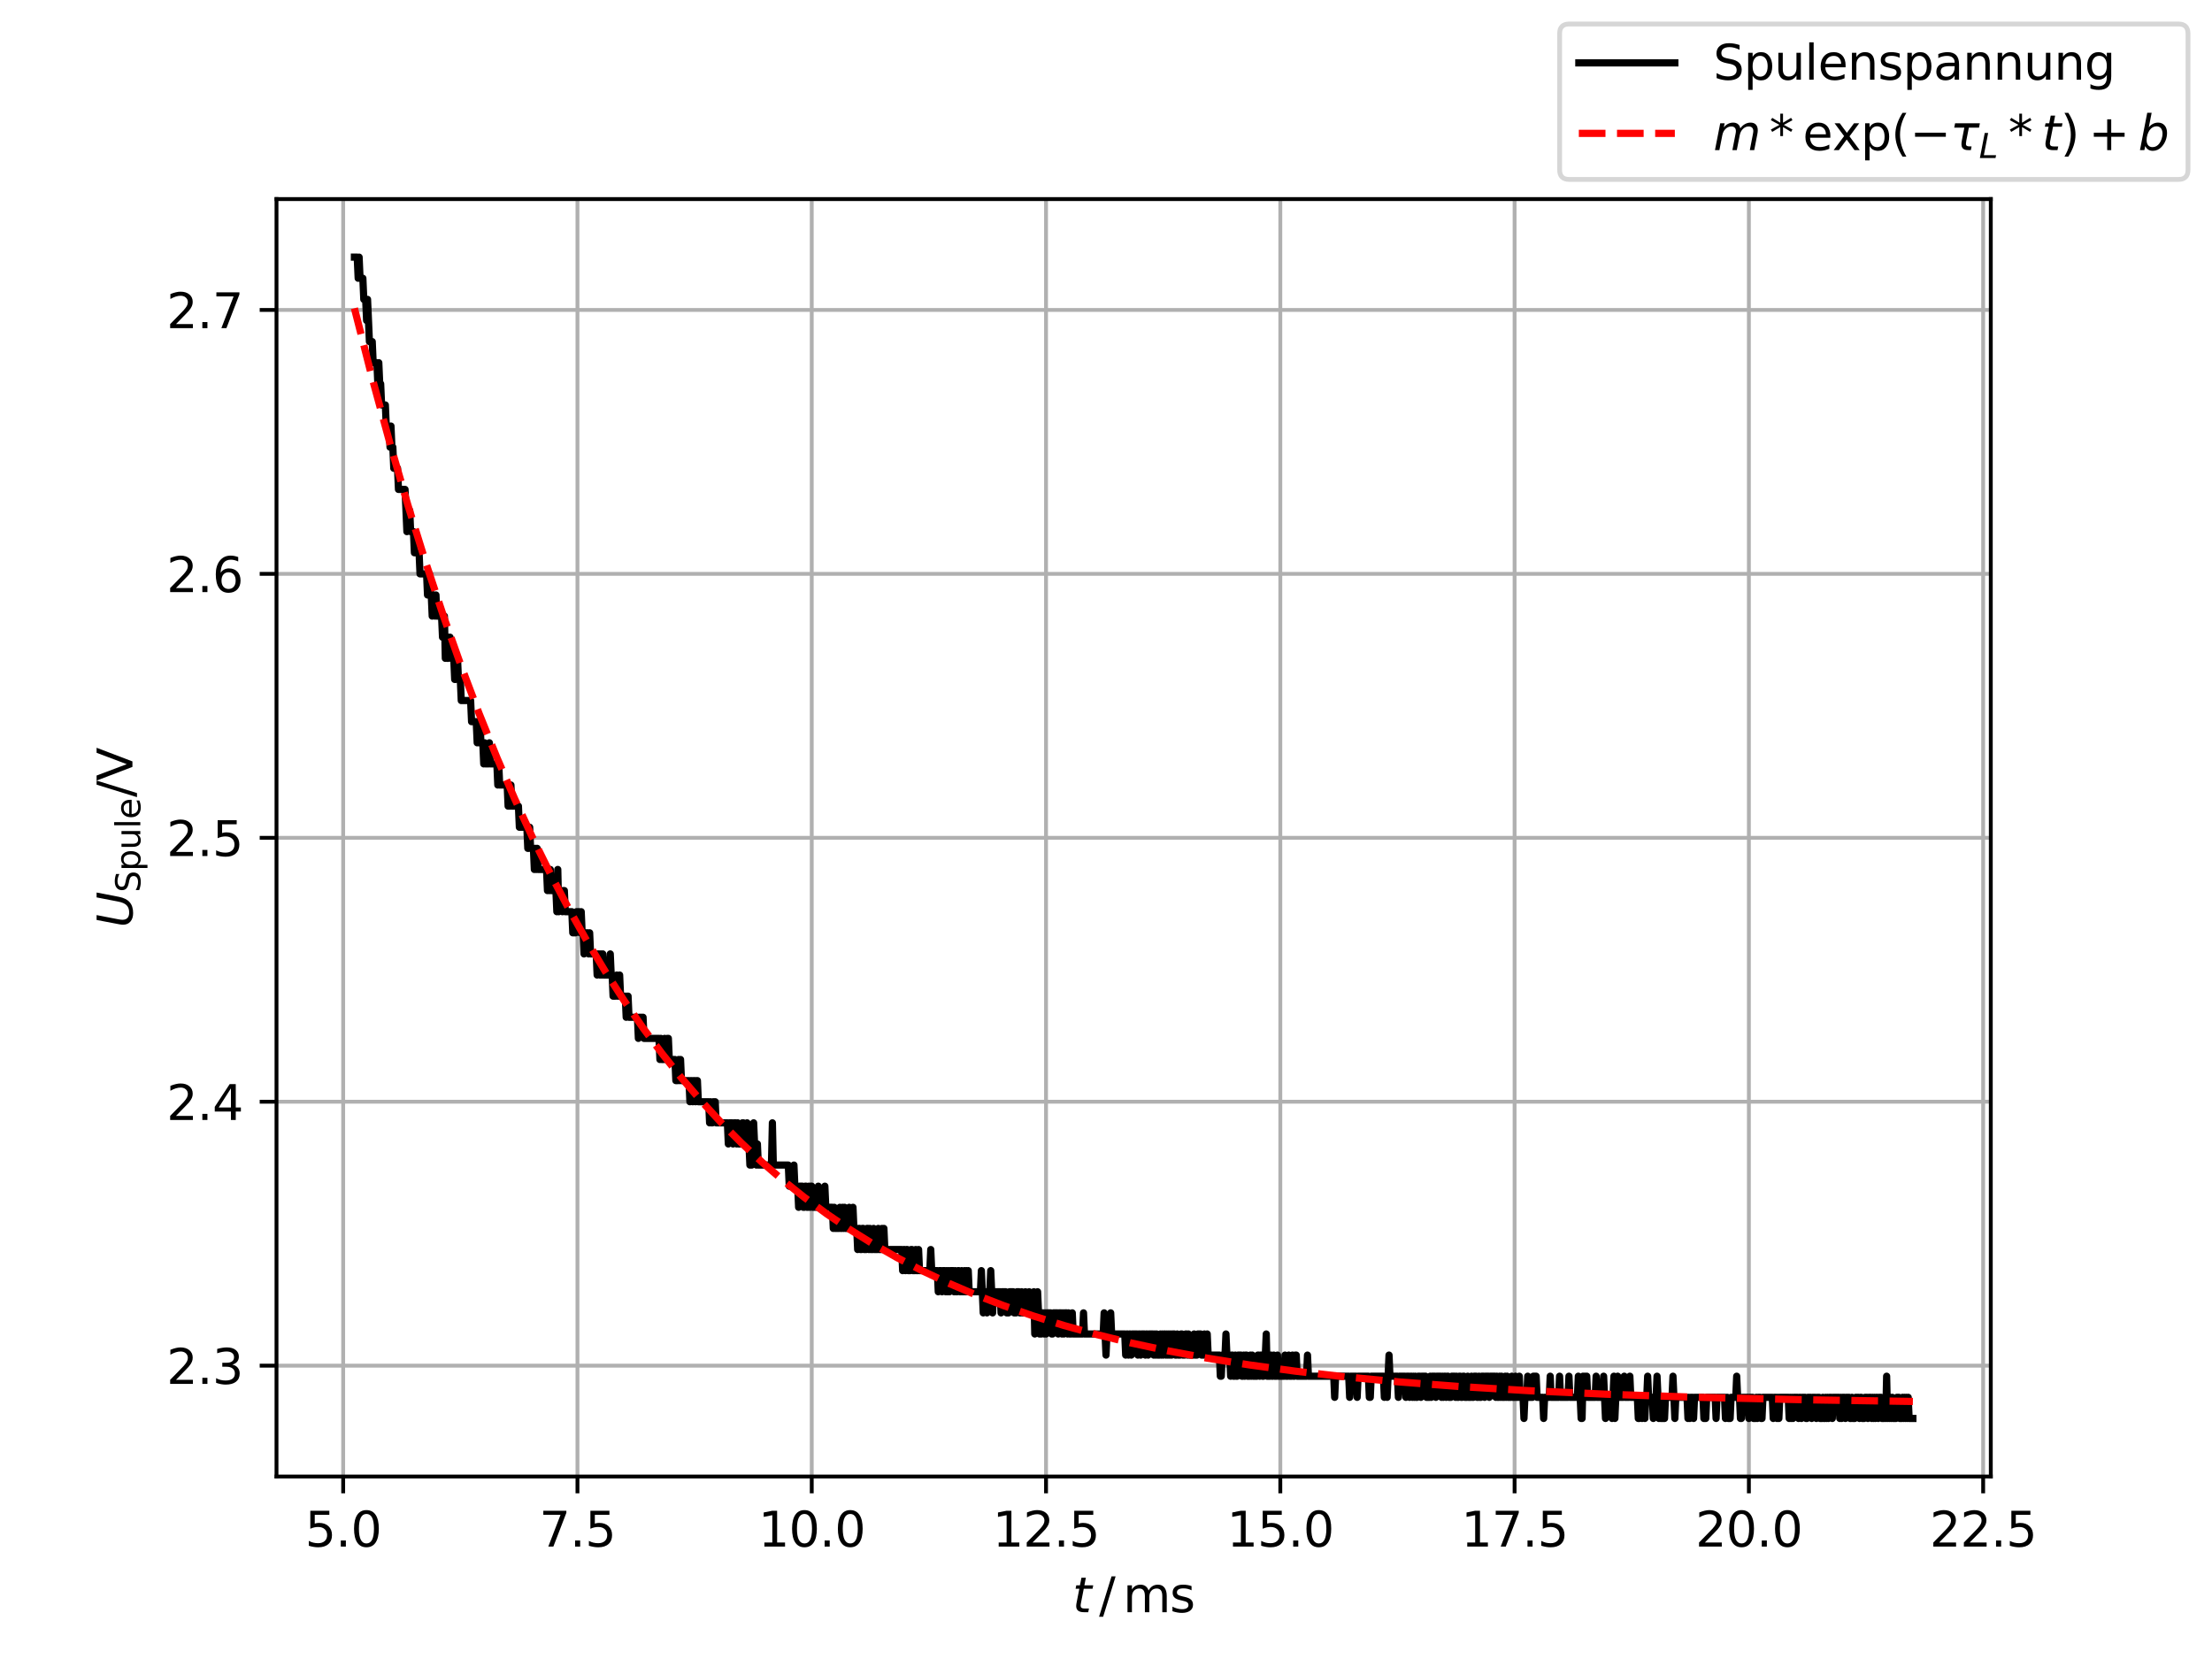 <?xml version="1.0" encoding="utf-8" standalone="no"?>
<!DOCTYPE svg PUBLIC "-//W3C//DTD SVG 1.1//EN"
  "http://www.w3.org/Graphics/SVG/1.1/DTD/svg11.dtd">
<svg xmlns:xlink="http://www.w3.org/1999/xlink" width="460.8pt" height="345.6pt" viewBox="0 0 460.8 345.6" xmlns="http://www.w3.org/2000/svg" version="1.1">
 <defs>
  <style type="text/css">*{stroke-linejoin: round; stroke-linecap: butt}</style>
 </defs>
 <g id="figure_1">
  <g id="patch_1">
   <path d="M 0 345.6 
L 460.8 345.6 
L 460.8 0 
L 0 0 
z
" style="fill: #ffffff"/>
  </g>
  <g id="axes_1">
   <g id="patch_2">
    <path d="M 57.6 307.584 
L 414.72 307.584 
L 414.72 41.472 
L 57.6 41.472 
z
" style="fill: #ffffff"/>
   </g>
   <g id="matplotlib.axis_1">
    <g id="xtick_1">
     <g id="line2d_1">
      <path d="M 71.49 307.584 
L 71.49 41.472 
" clip-path="url(#pd2a1044b92)" style="fill: none; stroke: #b0b0b0; stroke-width: 0.8; stroke-linecap: square"/>
     </g>
     <g id="line2d_2">
      <defs>
       <path id="mc2fa456c20" d="M 0 0 
L 0 3.5 
" style="stroke: #000000; stroke-width: 0.8"/>
      </defs>
      <g>
       <use xlink:href="#mc2fa456c20" x="71.49" y="307.584" style="stroke: #000000; stroke-width: 0.8"/>
      </g>
     </g>
     <g id="text_1">
      <!-- 5.0 -->
      <g transform="translate(63.538 322.182) scale(0.1 -0.1)">
       <defs>
        <path id="DejaVuSans-35" d="M 691 4666 
L 3169 4666 
L 3169 4134 
L 1269 4134 
L 1269 2991 
Q 1406 3038 1543 3061 
Q 1681 3084 1819 3084 
Q 2600 3084 3056 2656 
Q 3513 2228 3513 1497 
Q 3513 744 3044 326 
Q 2575 -91 1722 -91 
Q 1428 -91 1123 -41 
Q 819 9 494 109 
L 494 744 
Q 775 591 1075 516 
Q 1375 441 1709 441 
Q 2250 441 2565 725 
Q 2881 1009 2881 1497 
Q 2881 1984 2565 2268 
Q 2250 2553 1709 2553 
Q 1456 2553 1204 2497 
Q 953 2441 691 2322 
L 691 4666 
z
" transform="scale(0.016)"/>
        <path id="DejaVuSans-2e" d="M 684 794 
L 1344 794 
L 1344 0 
L 684 0 
L 684 794 
z
" transform="scale(0.016)"/>
        <path id="DejaVuSans-30" d="M 2034 4250 
Q 1547 4250 1301 3770 
Q 1056 3291 1056 2328 
Q 1056 1369 1301 889 
Q 1547 409 2034 409 
Q 2525 409 2770 889 
Q 3016 1369 3016 2328 
Q 3016 3291 2770 3770 
Q 2525 4250 2034 4250 
z
M 2034 4750 
Q 2819 4750 3233 4129 
Q 3647 3509 3647 2328 
Q 3647 1150 3233 529 
Q 2819 -91 2034 -91 
Q 1250 -91 836 529 
Q 422 1150 422 2328 
Q 422 3509 836 4129 
Q 1250 4750 2034 4750 
z
" transform="scale(0.016)"/>
       </defs>
       <use xlink:href="#DejaVuSans-35"/>
       <use xlink:href="#DejaVuSans-2e" x="63.623"/>
       <use xlink:href="#DejaVuSans-30" x="95.41"/>
      </g>
     </g>
    </g>
    <g id="xtick_2">
     <g id="line2d_3">
      <path d="M 120.296 307.584 
L 120.296 41.472 
" clip-path="url(#pd2a1044b92)" style="fill: none; stroke: #b0b0b0; stroke-width: 0.8; stroke-linecap: square"/>
     </g>
     <g id="line2d_4">
      <g>
       <use xlink:href="#mc2fa456c20" x="120.296" y="307.584" style="stroke: #000000; stroke-width: 0.8"/>
      </g>
     </g>
     <g id="text_2">
      <!-- 7.5 -->
      <g transform="translate(112.344 322.182) scale(0.1 -0.1)">
       <defs>
        <path id="DejaVuSans-37" d="M 525 4666 
L 3525 4666 
L 3525 4397 
L 1831 0 
L 1172 0 
L 2766 4134 
L 525 4134 
L 525 4666 
z
" transform="scale(0.016)"/>
       </defs>
       <use xlink:href="#DejaVuSans-37"/>
       <use xlink:href="#DejaVuSans-2e" x="63.623"/>
       <use xlink:href="#DejaVuSans-35" x="95.41"/>
      </g>
     </g>
    </g>
    <g id="xtick_3">
     <g id="line2d_5">
      <path d="M 169.101 307.584 
L 169.101 41.472 
" clip-path="url(#pd2a1044b92)" style="fill: none; stroke: #b0b0b0; stroke-width: 0.8; stroke-linecap: square"/>
     </g>
     <g id="line2d_6">
      <g>
       <use xlink:href="#mc2fa456c20" x="169.101" y="307.584" style="stroke: #000000; stroke-width: 0.8"/>
      </g>
     </g>
     <g id="text_3">
      <!-- 10.0 -->
      <g transform="translate(157.968 322.182) scale(0.1 -0.1)">
       <defs>
        <path id="DejaVuSans-31" d="M 794 531 
L 1825 531 
L 1825 4091 
L 703 3866 
L 703 4441 
L 1819 4666 
L 2450 4666 
L 2450 531 
L 3481 531 
L 3481 0 
L 794 0 
L 794 531 
z
" transform="scale(0.016)"/>
       </defs>
       <use xlink:href="#DejaVuSans-31"/>
       <use xlink:href="#DejaVuSans-30" x="63.623"/>
       <use xlink:href="#DejaVuSans-2e" x="127.246"/>
       <use xlink:href="#DejaVuSans-30" x="159.033"/>
      </g>
     </g>
    </g>
    <g id="xtick_4">
     <g id="line2d_7">
      <path d="M 217.907 307.584 
L 217.907 41.472 
" clip-path="url(#pd2a1044b92)" style="fill: none; stroke: #b0b0b0; stroke-width: 0.8; stroke-linecap: square"/>
     </g>
     <g id="line2d_8">
      <g>
       <use xlink:href="#mc2fa456c20" x="217.907" y="307.584" style="stroke: #000000; stroke-width: 0.8"/>
      </g>
     </g>
     <g id="text_4">
      <!-- 12.5 -->
      <g transform="translate(206.774 322.182) scale(0.1 -0.1)">
       <defs>
        <path id="DejaVuSans-32" d="M 1228 531 
L 3431 531 
L 3431 0 
L 469 0 
L 469 531 
Q 828 903 1448 1529 
Q 2069 2156 2228 2338 
Q 2531 2678 2651 2914 
Q 2772 3150 2772 3378 
Q 2772 3750 2511 3984 
Q 2250 4219 1831 4219 
Q 1534 4219 1204 4116 
Q 875 4013 500 3803 
L 500 4441 
Q 881 4594 1212 4672 
Q 1544 4750 1819 4750 
Q 2544 4750 2975 4387 
Q 3406 4025 3406 3419 
Q 3406 3131 3298 2873 
Q 3191 2616 2906 2266 
Q 2828 2175 2409 1742 
Q 1991 1309 1228 531 
z
" transform="scale(0.016)"/>
       </defs>
       <use xlink:href="#DejaVuSans-31"/>
       <use xlink:href="#DejaVuSans-32" x="63.623"/>
       <use xlink:href="#DejaVuSans-2e" x="127.246"/>
       <use xlink:href="#DejaVuSans-35" x="159.033"/>
      </g>
     </g>
    </g>
    <g id="xtick_5">
     <g id="line2d_9">
      <path d="M 266.712 307.584 
L 266.712 41.472 
" clip-path="url(#pd2a1044b92)" style="fill: none; stroke: #b0b0b0; stroke-width: 0.8; stroke-linecap: square"/>
     </g>
     <g id="line2d_10">
      <g>
       <use xlink:href="#mc2fa456c20" x="266.712" y="307.584" style="stroke: #000000; stroke-width: 0.8"/>
      </g>
     </g>
     <g id="text_5">
      <!-- 15.0 -->
      <g transform="translate(255.579 322.182) scale(0.1 -0.1)">
       <use xlink:href="#DejaVuSans-31"/>
       <use xlink:href="#DejaVuSans-35" x="63.623"/>
       <use xlink:href="#DejaVuSans-2e" x="127.246"/>
       <use xlink:href="#DejaVuSans-30" x="159.033"/>
      </g>
     </g>
    </g>
    <g id="xtick_6">
     <g id="line2d_11">
      <path d="M 315.518 307.584 
L 315.518 41.472 
" clip-path="url(#pd2a1044b92)" style="fill: none; stroke: #b0b0b0; stroke-width: 0.8; stroke-linecap: square"/>
     </g>
     <g id="line2d_12">
      <g>
       <use xlink:href="#mc2fa456c20" x="315.518" y="307.584" style="stroke: #000000; stroke-width: 0.8"/>
      </g>
     </g>
     <g id="text_6">
      <!-- 17.5 -->
      <g transform="translate(304.385 322.182) scale(0.1 -0.1)">
       <use xlink:href="#DejaVuSans-31"/>
       <use xlink:href="#DejaVuSans-37" x="63.623"/>
       <use xlink:href="#DejaVuSans-2e" x="127.246"/>
       <use xlink:href="#DejaVuSans-35" x="159.033"/>
      </g>
     </g>
    </g>
    <g id="xtick_7">
     <g id="line2d_13">
      <path d="M 364.323 307.584 
L 364.323 41.472 
" clip-path="url(#pd2a1044b92)" style="fill: none; stroke: #b0b0b0; stroke-width: 0.8; stroke-linecap: square"/>
     </g>
     <g id="line2d_14">
      <g>
       <use xlink:href="#mc2fa456c20" x="364.323" y="307.584" style="stroke: #000000; stroke-width: 0.8"/>
      </g>
     </g>
     <g id="text_7">
      <!-- 20.0 -->
      <g transform="translate(353.191 322.182) scale(0.1 -0.1)">
       <use xlink:href="#DejaVuSans-32"/>
       <use xlink:href="#DejaVuSans-30" x="63.623"/>
       <use xlink:href="#DejaVuSans-2e" x="127.246"/>
       <use xlink:href="#DejaVuSans-30" x="159.033"/>
      </g>
     </g>
    </g>
    <g id="xtick_8">
     <g id="line2d_15">
      <path d="M 413.129 307.584 
L 413.129 41.472 
" clip-path="url(#pd2a1044b92)" style="fill: none; stroke: #b0b0b0; stroke-width: 0.8; stroke-linecap: square"/>
     </g>
     <g id="line2d_16">
      <g>
       <use xlink:href="#mc2fa456c20" x="413.129" y="307.584" style="stroke: #000000; stroke-width: 0.8"/>
      </g>
     </g>
     <g id="text_8">
      <!-- 22.5 -->
      <g transform="translate(401.996 322.182) scale(0.1 -0.1)">
       <use xlink:href="#DejaVuSans-32"/>
       <use xlink:href="#DejaVuSans-32" x="63.623"/>
       <use xlink:href="#DejaVuSans-2e" x="127.246"/>
       <use xlink:href="#DejaVuSans-35" x="159.033"/>
      </g>
     </g>
    </g>
    <g id="text_9">
     <!-- $t\,/\, \mathrm{ms}$ -->
     <g transform="translate(223.41 335.861) scale(0.1 -0.1)">
      <defs>
       <path id="DejaVuSans-Oblique-74" d="M 2706 3500 
L 2619 3053 
L 1472 3053 
L 1100 1153 
Q 1081 1047 1072 975 
Q 1063 903 1063 863 
Q 1063 663 1183 572 
Q 1303 481 1569 481 
L 2150 481 
L 2053 0 
L 1503 0 
Q 991 0 739 200 
Q 488 400 488 806 
Q 488 878 497 964 
Q 506 1050 525 1153 
L 897 3053 
L 409 3053 
L 500 3500 
L 978 3500 
L 1172 4494 
L 1747 4494 
L 1556 3500 
L 2706 3500 
z
" transform="scale(0.016)"/>
       <path id="DejaVuSans-2f" d="M 1625 4666 
L 2156 4666 
L 531 -594 
L 0 -594 
L 1625 4666 
z
" transform="scale(0.016)"/>
       <path id="DejaVuSans-6d" d="M 3328 2828 
Q 3544 3216 3844 3400 
Q 4144 3584 4550 3584 
Q 5097 3584 5394 3201 
Q 5691 2819 5691 2113 
L 5691 0 
L 5113 0 
L 5113 2094 
Q 5113 2597 4934 2840 
Q 4756 3084 4391 3084 
Q 3944 3084 3684 2787 
Q 3425 2491 3425 1978 
L 3425 0 
L 2847 0 
L 2847 2094 
Q 2847 2600 2669 2842 
Q 2491 3084 2119 3084 
Q 1678 3084 1418 2786 
Q 1159 2488 1159 1978 
L 1159 0 
L 581 0 
L 581 3500 
L 1159 3500 
L 1159 2956 
Q 1356 3278 1631 3431 
Q 1906 3584 2284 3584 
Q 2666 3584 2933 3390 
Q 3200 3197 3328 2828 
z
" transform="scale(0.016)"/>
       <path id="DejaVuSans-73" d="M 2834 3397 
L 2834 2853 
Q 2591 2978 2328 3040 
Q 2066 3103 1784 3103 
Q 1356 3103 1142 2972 
Q 928 2841 928 2578 
Q 928 2378 1081 2264 
Q 1234 2150 1697 2047 
L 1894 2003 
Q 2506 1872 2764 1633 
Q 3022 1394 3022 966 
Q 3022 478 2636 193 
Q 2250 -91 1575 -91 
Q 1294 -91 989 -36 
Q 684 19 347 128 
L 347 722 
Q 666 556 975 473 
Q 1284 391 1588 391 
Q 1994 391 2212 530 
Q 2431 669 2431 922 
Q 2431 1156 2273 1281 
Q 2116 1406 1581 1522 
L 1381 1569 
Q 847 1681 609 1914 
Q 372 2147 372 2553 
Q 372 3047 722 3315 
Q 1072 3584 1716 3584 
Q 2034 3584 2315 3537 
Q 2597 3491 2834 3397 
z
" transform="scale(0.016)"/>
      </defs>
      <use xlink:href="#DejaVuSans-Oblique-74" transform="translate(0 0.094)"/>
      <use xlink:href="#DejaVuSans-2f" transform="translate(55.445 0.094)"/>
      <use xlink:href="#DejaVuSans-6d" transform="translate(105.372 0.094)"/>
      <use xlink:href="#DejaVuSans-73" transform="translate(202.784 0.094)"/>
     </g>
    </g>
   </g>
   <g id="matplotlib.axis_2">
    <g id="ytick_1">
     <g id="line2d_17">
      <path d="M 57.6 284.492 
L 414.72 284.492 
" clip-path="url(#pd2a1044b92)" style="fill: none; stroke: #b0b0b0; stroke-width: 0.8; stroke-linecap: square"/>
     </g>
     <g id="line2d_18">
      <defs>
       <path id="m93ea1ef1f3" d="M 0 0 
L -3.5 0 
" style="stroke: #000000; stroke-width: 0.8"/>
      </defs>
      <g>
       <use xlink:href="#m93ea1ef1f3" x="57.6" y="284.492" style="stroke: #000000; stroke-width: 0.8"/>
      </g>
     </g>
     <g id="text_10">
      <!-- 2.3 -->
      <g transform="translate(34.697 288.291) scale(0.1 -0.1)">
       <defs>
        <path id="DejaVuSans-33" d="M 2597 2516 
Q 3050 2419 3304 2112 
Q 3559 1806 3559 1356 
Q 3559 666 3084 287 
Q 2609 -91 1734 -91 
Q 1441 -91 1130 -33 
Q 819 25 488 141 
L 488 750 
Q 750 597 1062 519 
Q 1375 441 1716 441 
Q 2309 441 2620 675 
Q 2931 909 2931 1356 
Q 2931 1769 2642 2001 
Q 2353 2234 1838 2234 
L 1294 2234 
L 1294 2753 
L 1863 2753 
Q 2328 2753 2575 2939 
Q 2822 3125 2822 3475 
Q 2822 3834 2567 4026 
Q 2313 4219 1838 4219 
Q 1578 4219 1281 4162 
Q 984 4106 628 3988 
L 628 4550 
Q 988 4650 1302 4700 
Q 1616 4750 1894 4750 
Q 2613 4750 3031 4423 
Q 3450 4097 3450 3541 
Q 3450 3153 3228 2886 
Q 3006 2619 2597 2516 
z
" transform="scale(0.016)"/>
       </defs>
       <use xlink:href="#DejaVuSans-32"/>
       <use xlink:href="#DejaVuSans-2e" x="63.623"/>
       <use xlink:href="#DejaVuSans-33" x="95.41"/>
      </g>
     </g>
    </g>
    <g id="ytick_2">
     <g id="line2d_19">
      <path d="M 57.6 229.51 
L 414.72 229.51 
" clip-path="url(#pd2a1044b92)" style="fill: none; stroke: #b0b0b0; stroke-width: 0.8; stroke-linecap: square"/>
     </g>
     <g id="line2d_20">
      <g>
       <use xlink:href="#m93ea1ef1f3" x="57.6" y="229.51" style="stroke: #000000; stroke-width: 0.8"/>
      </g>
     </g>
     <g id="text_11">
      <!-- 2.4 -->
      <g transform="translate(34.697 233.309) scale(0.1 -0.1)">
       <defs>
        <path id="DejaVuSans-34" d="M 2419 4116 
L 825 1625 
L 2419 1625 
L 2419 4116 
z
M 2253 4666 
L 3047 4666 
L 3047 1625 
L 3713 1625 
L 3713 1100 
L 3047 1100 
L 3047 0 
L 2419 0 
L 2419 1100 
L 313 1100 
L 313 1709 
L 2253 4666 
z
" transform="scale(0.016)"/>
       </defs>
       <use xlink:href="#DejaVuSans-32"/>
       <use xlink:href="#DejaVuSans-2e" x="63.623"/>
       <use xlink:href="#DejaVuSans-34" x="95.41"/>
      </g>
     </g>
    </g>
    <g id="ytick_3">
     <g id="line2d_21">
      <path d="M 57.6 174.528 
L 414.72 174.528 
" clip-path="url(#pd2a1044b92)" style="fill: none; stroke: #b0b0b0; stroke-width: 0.8; stroke-linecap: square"/>
     </g>
     <g id="line2d_22">
      <g>
       <use xlink:href="#m93ea1ef1f3" x="57.6" y="174.528" style="stroke: #000000; stroke-width: 0.8"/>
      </g>
     </g>
     <g id="text_12">
      <!-- 2.5 -->
      <g transform="translate(34.697 178.327) scale(0.1 -0.1)">
       <use xlink:href="#DejaVuSans-32"/>
       <use xlink:href="#DejaVuSans-2e" x="63.623"/>
       <use xlink:href="#DejaVuSans-35" x="95.41"/>
      </g>
     </g>
    </g>
    <g id="ytick_4">
     <g id="line2d_23">
      <path d="M 57.6 119.546 
L 414.72 119.546 
" clip-path="url(#pd2a1044b92)" style="fill: none; stroke: #b0b0b0; stroke-width: 0.8; stroke-linecap: square"/>
     </g>
     <g id="line2d_24">
      <g>
       <use xlink:href="#m93ea1ef1f3" x="57.6" y="119.546" style="stroke: #000000; stroke-width: 0.8"/>
      </g>
     </g>
     <g id="text_13">
      <!-- 2.6 -->
      <g transform="translate(34.697 123.345) scale(0.1 -0.1)">
       <defs>
        <path id="DejaVuSans-36" d="M 2113 2584 
Q 1688 2584 1439 2293 
Q 1191 2003 1191 1497 
Q 1191 994 1439 701 
Q 1688 409 2113 409 
Q 2538 409 2786 701 
Q 3034 994 3034 1497 
Q 3034 2003 2786 2293 
Q 2538 2584 2113 2584 
z
M 3366 4563 
L 3366 3988 
Q 3128 4100 2886 4159 
Q 2644 4219 2406 4219 
Q 1781 4219 1451 3797 
Q 1122 3375 1075 2522 
Q 1259 2794 1537 2939 
Q 1816 3084 2150 3084 
Q 2853 3084 3261 2657 
Q 3669 2231 3669 1497 
Q 3669 778 3244 343 
Q 2819 -91 2113 -91 
Q 1303 -91 875 529 
Q 447 1150 447 2328 
Q 447 3434 972 4092 
Q 1497 4750 2381 4750 
Q 2619 4750 2861 4703 
Q 3103 4656 3366 4563 
z
" transform="scale(0.016)"/>
       </defs>
       <use xlink:href="#DejaVuSans-32"/>
       <use xlink:href="#DejaVuSans-2e" x="63.623"/>
       <use xlink:href="#DejaVuSans-36" x="95.41"/>
      </g>
     </g>
    </g>
    <g id="ytick_5">
     <g id="line2d_25">
      <path d="M 57.6 64.564 
L 414.72 64.564 
" clip-path="url(#pd2a1044b92)" style="fill: none; stroke: #b0b0b0; stroke-width: 0.8; stroke-linecap: square"/>
     </g>
     <g id="line2d_26">
      <g>
       <use xlink:href="#m93ea1ef1f3" x="57.6" y="64.564" style="stroke: #000000; stroke-width: 0.8"/>
      </g>
     </g>
     <g id="text_14">
      <!-- 2.7 -->
      <g transform="translate(34.697 68.364) scale(0.1 -0.1)">
       <use xlink:href="#DejaVuSans-32"/>
       <use xlink:href="#DejaVuSans-2e" x="63.623"/>
       <use xlink:href="#DejaVuSans-37" x="95.41"/>
      </g>
     </g>
    </g>
    <g id="text_15">
     <!-- $U_\mathrm{Spule} / \mathrm{V}$ -->
     <g transform="translate(27.597 193.228) rotate(-90) scale(0.1 -0.1)">
      <defs>
       <path id="DejaVuSans-Oblique-55" d="M 991 4666 
L 1625 4666 
L 1075 1831 
Q 1041 1641 1027 1517 
Q 1013 1394 1013 1300 
Q 1013 869 1253 645 
Q 1494 422 1959 422 
Q 2563 422 2898 753 
Q 3234 1084 3378 1831 
L 3928 4666 
L 4563 4666 
L 4000 1753 
Q 3816 809 3300 359 
Q 2784 -91 1888 -91 
Q 1188 -91 780 261 
Q 372 613 372 1216 
Q 372 1325 387 1461 
Q 403 1597 434 1753 
L 991 4666 
z
" transform="scale(0.016)"/>
       <path id="DejaVuSans-53" d="M 3425 4513 
L 3425 3897 
Q 3066 4069 2747 4153 
Q 2428 4238 2131 4238 
Q 1616 4238 1336 4038 
Q 1056 3838 1056 3469 
Q 1056 3159 1242 3001 
Q 1428 2844 1947 2747 
L 2328 2669 
Q 3034 2534 3370 2195 
Q 3706 1856 3706 1288 
Q 3706 609 3251 259 
Q 2797 -91 1919 -91 
Q 1588 -91 1214 -16 
Q 841 59 441 206 
L 441 856 
Q 825 641 1194 531 
Q 1563 422 1919 422 
Q 2459 422 2753 634 
Q 3047 847 3047 1241 
Q 3047 1584 2836 1778 
Q 2625 1972 2144 2069 
L 1759 2144 
Q 1053 2284 737 2584 
Q 422 2884 422 3419 
Q 422 4038 858 4394 
Q 1294 4750 2059 4750 
Q 2388 4750 2728 4690 
Q 3069 4631 3425 4513 
z
" transform="scale(0.016)"/>
       <path id="DejaVuSans-70" d="M 1159 525 
L 1159 -1331 
L 581 -1331 
L 581 3500 
L 1159 3500 
L 1159 2969 
Q 1341 3281 1617 3432 
Q 1894 3584 2278 3584 
Q 2916 3584 3314 3078 
Q 3713 2572 3713 1747 
Q 3713 922 3314 415 
Q 2916 -91 2278 -91 
Q 1894 -91 1617 61 
Q 1341 213 1159 525 
z
M 3116 1747 
Q 3116 2381 2855 2742 
Q 2594 3103 2138 3103 
Q 1681 3103 1420 2742 
Q 1159 2381 1159 1747 
Q 1159 1113 1420 752 
Q 1681 391 2138 391 
Q 2594 391 2855 752 
Q 3116 1113 3116 1747 
z
" transform="scale(0.016)"/>
       <path id="DejaVuSans-75" d="M 544 1381 
L 544 3500 
L 1119 3500 
L 1119 1403 
Q 1119 906 1312 657 
Q 1506 409 1894 409 
Q 2359 409 2629 706 
Q 2900 1003 2900 1516 
L 2900 3500 
L 3475 3500 
L 3475 0 
L 2900 0 
L 2900 538 
Q 2691 219 2414 64 
Q 2138 -91 1772 -91 
Q 1169 -91 856 284 
Q 544 659 544 1381 
z
M 1991 3584 
L 1991 3584 
z
" transform="scale(0.016)"/>
       <path id="DejaVuSans-6c" d="M 603 4863 
L 1178 4863 
L 1178 0 
L 603 0 
L 603 4863 
z
" transform="scale(0.016)"/>
       <path id="DejaVuSans-65" d="M 3597 1894 
L 3597 1613 
L 953 1613 
Q 991 1019 1311 708 
Q 1631 397 2203 397 
Q 2534 397 2845 478 
Q 3156 559 3463 722 
L 3463 178 
Q 3153 47 2828 -22 
Q 2503 -91 2169 -91 
Q 1331 -91 842 396 
Q 353 884 353 1716 
Q 353 2575 817 3079 
Q 1281 3584 2069 3584 
Q 2775 3584 3186 3129 
Q 3597 2675 3597 1894 
z
M 3022 2063 
Q 3016 2534 2758 2815 
Q 2500 3097 2075 3097 
Q 1594 3097 1305 2825 
Q 1016 2553 972 2059 
L 3022 2063 
z
" transform="scale(0.016)"/>
       <path id="DejaVuSans-56" d="M 1831 0 
L 50 4666 
L 709 4666 
L 2188 738 
L 3669 4666 
L 4325 4666 
L 2547 0 
L 1831 0 
z
" transform="scale(0.016)"/>
      </defs>
      <use xlink:href="#DejaVuSans-Oblique-55" transform="translate(0 0.094)"/>
      <use xlink:href="#DejaVuSans-53" transform="translate(73.193 -16.312) scale(0.7)"/>
      <use xlink:href="#DejaVuSans-70" transform="translate(117.627 -16.312) scale(0.7)"/>
      <use xlink:href="#DejaVuSans-75" transform="translate(162.061 -16.312) scale(0.7)"/>
      <use xlink:href="#DejaVuSans-6c" transform="translate(206.426 -16.312) scale(0.7)"/>
      <use xlink:href="#DejaVuSans-65" transform="translate(225.874 -16.312) scale(0.7)"/>
      <use xlink:href="#DejaVuSans-2f" transform="translate(271.675 0.094)"/>
      <use xlink:href="#DejaVuSans-56" transform="translate(305.366 0.094)"/>
     </g>
    </g>
   </g>
   <g id="line2d_27">
    <path d="M 73.833 53.568 
L 74.418 53.568 
L 74.614 57.967 
L 74.809 53.568 
L 75.004 57.967 
L 75.59 57.967 
L 75.785 62.365 
L 76.175 62.365 
L 76.371 66.764 
L 76.566 62.365 
L 76.956 71.162 
L 77.542 71.162 
L 77.737 75.561 
L 78.518 75.561 
L 78.713 79.959 
L 78.909 75.561 
L 79.104 79.959 
L 79.299 79.959 
L 79.494 84.358 
L 80.275 84.358 
L 80.47 88.756 
L 81.056 88.756 
L 81.251 93.155 
L 81.446 88.756 
L 81.642 93.155 
L 81.837 93.155 
L 82.032 97.553 
L 82.813 97.553 
L 83.008 101.952 
L 84.375 101.952 
L 84.765 110.749 
L 84.96 106.351 
L 85.351 106.351 
L 85.546 110.749 
L 86.132 110.749 
L 86.327 115.148 
L 87.303 115.148 
L 87.498 119.546 
L 88.865 119.546 
L 89.06 123.945 
L 89.255 123.945 
L 89.451 119.546 
L 89.646 123.945 
L 89.841 123.945 
L 90.036 128.343 
L 90.231 123.945 
L 90.427 123.945 
L 90.622 128.343 
L 90.817 123.945 
L 91.012 128.343 
L 91.988 128.343 
L 92.184 132.742 
L 92.379 132.742 
L 92.574 128.343 
L 92.769 137.14 
L 92.965 132.742 
L 93.16 137.14 
L 93.355 137.14 
L 93.55 132.742 
L 93.745 132.742 
L 93.941 137.14 
L 94.526 137.14 
L 94.722 141.539 
L 94.917 141.539 
L 95.112 137.14 
L 95.307 137.14 
L 95.502 141.539 
L 95.893 141.539 
L 96.088 145.937 
L 98.04 145.937 
L 98.236 150.336 
L 99.212 150.336 
L 99.407 154.735 
L 99.602 150.336 
L 99.797 154.735 
L 99.993 150.336 
L 100.188 154.735 
L 100.578 154.735 
L 100.773 159.133 
L 100.969 154.735 
L 101.164 159.133 
L 101.75 159.133 
L 101.945 154.735 
L 102.14 159.133 
L 103.507 159.133 
L 103.702 163.532 
L 103.897 159.133 
L 104.092 163.532 
L 105.654 163.532 
L 105.849 167.93 
L 106.24 167.93 
L 106.435 163.532 
L 106.63 167.93 
L 107.997 167.93 
L 108.192 172.329 
L 109.754 172.329 
L 109.949 176.727 
L 110.144 176.727 
L 110.339 172.329 
L 110.535 176.727 
L 111.12 176.727 
L 111.315 181.126 
L 111.511 176.727 
L 111.706 181.126 
L 111.901 176.727 
L 112.096 181.126 
L 113.853 181.126 
L 114.049 185.524 
L 114.244 181.126 
L 114.439 185.524 
L 114.634 181.126 
L 114.829 185.524 
L 115.806 185.524 
L 116.001 189.923 
L 116.196 181.126 
L 116.391 189.923 
L 116.586 185.524 
L 116.977 185.524 
L 117.172 189.923 
L 117.367 185.524 
L 117.563 185.524 
L 117.758 189.923 
L 119.124 189.923 
L 119.32 194.321 
L 119.905 194.321 
L 120.1 189.923 
L 120.686 189.923 
L 120.881 194.321 
L 121.077 189.923 
L 121.272 194.321 
L 121.467 194.321 
L 121.662 198.72 
L 121.857 194.321 
L 122.443 194.321 
L 122.638 198.72 
L 122.834 194.321 
L 123.029 198.72 
L 124.2 198.72 
L 124.395 203.119 
L 124.591 198.72 
L 124.786 198.72 
L 124.981 203.119 
L 125.176 198.72 
L 125.371 203.119 
L 125.567 198.72 
L 125.762 203.119 
L 126.933 203.119 
L 127.128 198.72 
L 127.324 203.119 
L 127.519 203.119 
L 127.714 207.517 
L 128.3 207.517 
L 128.495 203.119 
L 128.69 207.517 
L 128.885 207.517 
L 129.081 203.119 
L 129.276 207.517 
L 130.252 207.517 
L 130.447 211.916 
L 130.642 207.517 
L 130.838 207.517 
L 131.033 211.916 
L 132.79 211.916 
L 132.985 216.314 
L 133.18 211.916 
L 133.961 211.916 
L 134.156 216.314 
L 137.28 216.314 
L 137.475 220.713 
L 137.67 216.314 
L 137.866 220.713 
L 138.256 220.713 
L 138.451 216.314 
L 138.647 220.713 
L 138.842 220.713 
L 139.037 216.314 
L 139.232 216.314 
L 139.427 220.713 
L 140.599 220.713 
L 140.794 225.111 
L 141.184 225.111 
L 141.38 220.713 
L 141.575 225.111 
L 141.77 220.713 
L 141.965 225.111 
L 143.527 225.111 
L 143.722 229.51 
L 143.918 225.111 
L 144.113 225.111 
L 144.308 229.51 
L 144.503 225.111 
L 144.698 225.111 
L 144.894 229.51 
L 145.089 225.111 
L 145.284 225.111 
L 145.479 229.51 
L 147.627 229.51 
L 147.822 233.908 
L 148.017 229.51 
L 148.212 233.908 
L 148.408 233.908 
L 148.603 229.51 
L 148.993 229.51 
L 149.189 233.908 
L 151.531 233.908 
L 151.726 238.307 
L 151.922 233.908 
L 152.507 233.908 
L 152.703 238.307 
L 152.898 233.908 
L 153.288 233.908 
L 153.483 238.307 
L 153.679 233.908 
L 153.874 238.307 
L 154.46 238.307 
L 154.655 233.908 
L 154.85 233.908 
L 155.045 238.307 
L 155.436 238.307 
L 155.631 233.908 
L 155.826 238.307 
L 156.021 238.307 
L 156.217 242.705 
L 156.607 242.705 
L 156.997 233.908 
L 157.193 238.307 
L 157.388 238.307 
L 157.583 242.705 
L 157.778 238.307 
L 157.974 242.705 
L 160.707 242.705 
L 160.902 233.908 
L 161.097 242.705 
L 164.221 242.705 
L 164.416 247.104 
L 165.197 247.104 
L 165.392 242.705 
L 165.587 247.104 
L 166.173 247.104 
L 166.368 251.503 
L 166.563 247.104 
L 167.149 247.104 
L 167.344 251.503 
L 167.539 251.503 
L 167.735 247.104 
L 167.93 247.104 
L 168.125 251.503 
L 168.32 251.503 
L 168.516 247.104 
L 168.711 251.503 
L 168.906 247.104 
L 169.101 247.104 
L 169.296 251.503 
L 170.273 251.503 
L 170.468 247.104 
L 170.663 251.503 
L 171.639 251.503 
L 171.834 247.104 
L 172.03 251.503 
L 173.396 251.503 
L 173.591 255.901 
L 173.787 251.503 
L 173.982 255.901 
L 174.763 255.901 
L 174.958 251.503 
L 175.153 255.901 
L 175.348 255.901 
L 175.544 251.503 
L 175.739 255.901 
L 175.934 251.503 
L 176.129 255.901 
L 176.715 255.901 
L 176.91 251.503 
L 177.105 255.901 
L 177.496 255.901 
L 177.691 251.503 
L 177.886 255.901 
L 178.472 255.901 
L 178.667 260.3 
L 178.862 255.901 
L 179.058 255.901 
L 179.253 260.3 
L 179.448 260.3 
L 179.643 255.901 
L 179.838 255.901 
L 180.034 260.3 
L 180.424 260.3 
L 180.619 255.901 
L 180.815 255.901 
L 181.01 260.3 
L 181.205 255.901 
L 181.4 260.3 
L 181.791 260.3 
L 181.986 255.901 
L 182.181 260.3 
L 182.767 260.3 
L 182.962 255.901 
L 183.157 260.3 
L 183.548 260.3 
L 183.743 255.901 
L 183.938 260.3 
L 184.133 255.901 
L 184.329 260.3 
L 187.843 260.3 
L 188.038 264.698 
L 188.233 260.3 
L 188.428 260.3 
L 188.623 264.698 
L 188.819 260.3 
L 189.014 260.3 
L 189.209 264.698 
L 189.6 264.698 
L 189.795 260.3 
L 189.99 260.3 
L 190.185 264.698 
L 190.576 264.698 
L 190.771 260.3 
L 190.966 264.698 
L 191.161 264.698 
L 191.357 260.3 
L 191.552 264.698 
L 193.699 264.698 
L 193.894 260.3 
L 194.09 264.698 
L 195.261 264.698 
L 195.456 269.097 
L 195.651 264.698 
L 196.042 264.698 
L 196.237 269.097 
L 196.432 264.698 
L 196.823 264.698 
L 197.018 269.097 
L 197.213 264.698 
L 197.408 269.097 
L 197.604 264.698 
L 197.799 269.097 
L 197.994 264.698 
L 198.58 264.698 
L 198.775 269.097 
L 198.97 264.698 
L 199.165 269.097 
L 199.361 269.097 
L 199.556 264.698 
L 199.751 264.698 
L 199.946 269.097 
L 200.142 269.097 
L 200.337 264.698 
L 200.532 269.097 
L 200.727 269.097 
L 200.922 264.698 
L 201.118 269.097 
L 201.313 264.698 
L 201.508 269.097 
L 201.703 264.698 
L 201.899 269.097 
L 204.241 269.097 
L 204.436 264.698 
L 204.827 273.495 
L 205.022 269.097 
L 205.413 269.097 
L 205.608 273.495 
L 205.803 269.097 
L 206.193 269.097 
L 206.389 264.698 
L 206.779 273.495 
L 206.974 269.097 
L 208.341 269.097 
L 208.536 273.495 
L 208.731 269.097 
L 209.512 269.097 
L 209.707 273.495 
L 210.098 273.495 
L 210.293 269.097 
L 211.074 269.097 
L 211.269 273.495 
L 211.66 273.495 
L 211.855 269.097 
L 212.245 269.097 
L 212.441 273.495 
L 212.636 273.495 
L 212.831 269.097 
L 213.026 273.495 
L 213.417 273.495 
L 213.612 269.097 
L 213.807 273.495 
L 214.198 273.495 
L 214.393 269.097 
L 214.588 273.495 
L 215.174 273.495 
L 215.369 269.097 
L 215.564 277.894 
L 215.759 273.495 
L 215.955 273.495 
L 216.15 269.097 
L 216.54 277.894 
L 216.931 277.894 
L 217.126 273.495 
L 217.321 273.495 
L 217.516 277.894 
L 217.712 273.495 
L 217.907 277.894 
L 218.102 273.495 
L 218.883 273.495 
L 219.078 277.894 
L 219.273 277.894 
L 219.469 273.495 
L 220.249 273.495 
L 220.445 277.894 
L 220.64 273.495 
L 221.03 273.495 
L 221.226 277.894 
L 221.421 273.495 
L 221.616 277.894 
L 221.811 273.495 
L 222.202 273.495 
L 222.397 277.894 
L 222.592 273.495 
L 222.787 277.894 
L 223.178 277.894 
L 223.373 273.495 
L 223.568 277.894 
L 225.52 277.894 
L 225.716 273.495 
L 225.911 277.894 
L 229.815 277.894 
L 230.011 273.495 
L 230.401 282.292 
L 230.596 277.894 
L 231.182 277.894 
L 231.377 273.495 
L 231.572 277.894 
L 234.305 277.894 
L 234.501 282.292 
L 234.696 277.894 
L 234.891 277.894 
L 235.086 282.292 
L 235.281 277.894 
L 235.477 277.894 
L 235.672 282.292 
L 235.867 277.894 
L 236.843 277.894 
L 237.038 282.292 
L 237.234 277.894 
L 237.429 277.894 
L 237.624 282.292 
L 237.819 277.894 
L 238.405 277.894 
L 238.6 282.292 
L 238.796 277.894 
L 238.991 277.894 
L 239.186 282.292 
L 239.381 277.894 
L 240.162 277.894 
L 240.357 282.292 
L 240.553 277.894 
L 240.748 282.292 
L 240.943 277.894 
L 241.138 282.292 
L 241.529 282.292 
L 241.724 277.894 
L 241.919 282.292 
L 242.114 277.894 
L 242.31 282.292 
L 242.505 277.894 
L 242.7 277.894 
L 242.895 282.292 
L 243.09 277.894 
L 243.286 282.292 
L 243.481 277.894 
L 243.676 282.292 
L 243.871 277.894 
L 244.066 282.292 
L 244.262 277.894 
L 244.652 277.894 
L 244.847 282.292 
L 245.043 282.292 
L 245.238 277.894 
L 245.433 282.292 
L 245.823 282.292 
L 246.019 277.894 
L 246.214 277.894 
L 246.409 282.292 
L 246.8 282.292 
L 246.995 277.894 
L 247.19 277.894 
L 247.385 282.292 
L 247.581 277.894 
L 247.776 282.292 
L 248.557 282.292 
L 248.752 277.894 
L 248.947 282.292 
L 249.338 282.292 
L 249.533 277.894 
L 250.118 277.894 
L 250.314 282.292 
L 250.704 282.292 
L 250.899 277.894 
L 251.095 282.292 
L 251.29 282.292 
L 251.485 277.894 
L 251.68 282.292 
L 254.023 282.292 
L 254.218 286.691 
L 254.413 286.691 
L 254.608 282.292 
L 255.194 282.292 
L 255.389 277.894 
L 255.585 282.292 
L 256.17 282.292 
L 256.365 286.691 
L 256.561 282.292 
L 256.756 282.292 
L 256.951 286.691 
L 257.146 286.691 
L 257.342 282.292 
L 257.537 286.691 
L 257.732 286.691 
L 257.927 282.292 
L 258.513 282.292 
L 258.708 286.691 
L 258.903 286.691 
L 259.099 282.292 
L 259.294 286.691 
L 259.489 282.292 
L 259.684 282.292 
L 259.879 286.691 
L 260.27 286.691 
L 260.465 282.292 
L 260.66 286.691 
L 260.856 282.292 
L 261.051 286.691 
L 261.832 286.691 
L 262.027 282.292 
L 262.222 282.292 
L 262.417 286.691 
L 262.613 282.292 
L 262.808 282.292 
L 263.003 286.691 
L 263.198 286.691 
L 263.393 282.292 
L 263.589 282.292 
L 263.784 277.894 
L 263.979 286.691 
L 264.565 286.691 
L 264.76 282.292 
L 264.955 286.691 
L 265.15 286.691 
L 265.346 282.292 
L 265.541 286.691 
L 265.931 286.691 
L 266.127 282.292 
L 266.322 286.691 
L 267.493 286.691 
L 267.688 282.292 
L 267.884 286.691 
L 268.274 286.691 
L 268.469 282.292 
L 268.664 286.691 
L 269.055 286.691 
L 269.25 282.292 
L 269.445 286.691 
L 269.641 286.691 
L 269.836 282.292 
L 270.031 282.292 
L 270.226 286.691 
L 272.178 286.691 
L 272.374 282.292 
L 272.569 286.691 
L 277.84 286.691 
L 278.035 291.089 
L 278.23 286.691 
L 280.963 286.691 
L 281.159 291.089 
L 281.354 286.691 
L 282.525 286.691 
L 282.72 291.089 
L 282.916 286.691 
L 285.063 286.691 
L 285.258 291.089 
L 285.454 291.089 
L 285.649 286.691 
L 288.187 286.691 
L 288.382 291.089 
L 288.577 286.691 
L 288.772 286.691 
L 288.968 291.089 
L 289.358 282.292 
L 289.553 286.691 
L 291.115 286.691 
L 291.31 291.089 
L 291.505 286.691 
L 292.677 286.691 
L 292.872 291.089 
L 293.067 286.691 
L 293.458 286.691 
L 293.653 291.089 
L 293.848 286.691 
L 294.043 286.691 
L 294.239 291.089 
L 294.434 286.691 
L 294.629 291.089 
L 294.824 286.691 
L 295.019 291.089 
L 295.215 291.089 
L 295.41 286.691 
L 295.8 286.691 
L 295.996 291.089 
L 296.191 286.691 
L 296.972 286.691 
L 297.167 291.089 
L 297.753 291.089 
L 297.948 286.691 
L 298.143 291.089 
L 298.338 286.691 
L 298.924 286.691 
L 299.119 291.089 
L 299.314 286.691 
L 300.095 286.691 
L 300.29 291.089 
L 300.486 286.691 
L 300.681 291.089 
L 300.876 286.691 
L 301.071 286.691 
L 301.267 291.089 
L 301.462 286.691 
L 301.657 286.691 
L 301.852 291.089 
L 302.243 291.089 
L 302.438 286.691 
L 303.024 286.691 
L 303.219 291.089 
L 303.414 286.691 
L 303.609 291.089 
L 303.804 291.089 
L 304 286.691 
L 304.195 286.691 
L 304.39 291.089 
L 304.585 291.089 
L 304.781 286.691 
L 304.976 286.691 
L 305.171 291.089 
L 305.561 291.089 
L 305.757 286.691 
L 305.952 291.089 
L 306.342 291.089 
L 306.538 286.691 
L 306.733 291.089 
L 306.928 291.089 
L 307.123 286.691 
L 307.514 286.691 
L 307.709 291.089 
L 307.904 291.089 
L 308.099 286.691 
L 308.295 291.089 
L 308.49 291.089 
L 308.685 286.691 
L 309.075 286.691 
L 309.271 291.089 
L 309.466 286.691 
L 310.052 286.691 
L 310.247 291.089 
L 310.442 286.691 
L 311.418 286.691 
L 311.613 291.089 
L 311.809 286.691 
L 312.004 291.089 
L 312.199 291.089 
L 312.394 286.691 
L 312.589 291.089 
L 312.785 286.691 
L 312.98 291.089 
L 313.37 291.089 
L 313.566 286.691 
L 313.761 291.089 
L 313.956 286.691 
L 314.151 291.089 
L 314.737 291.089 
L 314.932 286.691 
L 315.127 291.089 
L 315.518 291.089 
L 315.713 286.691 
L 315.908 291.089 
L 316.299 291.089 
L 316.494 286.691 
L 316.689 291.089 
L 317.275 291.089 
L 317.47 295.488 
L 317.665 291.089 
L 318.056 291.089 
L 318.251 286.691 
L 318.446 291.089 
L 319.227 291.089 
L 319.422 286.691 
L 320.008 286.691 
L 320.203 291.089 
L 321.374 291.089 
L 321.57 295.488 
L 321.765 291.089 
L 322.741 291.089 
L 322.936 286.691 
L 323.131 291.089 
L 324.693 291.089 
L 324.888 286.691 
L 325.084 291.089 
L 326.645 291.089 
L 326.841 286.691 
L 327.036 291.089 
L 328.598 291.089 
L 328.793 286.691 
L 328.988 291.089 
L 329.183 291.089 
L 329.379 295.488 
L 329.574 295.488 
L 329.769 286.691 
L 329.964 291.089 
L 330.159 286.691 
L 330.355 291.089 
L 330.55 286.691 
L 330.745 291.089 
L 332.307 291.089 
L 332.502 286.691 
L 332.697 291.089 
L 333.869 291.089 
L 334.064 286.691 
L 334.454 295.488 
L 334.65 291.089 
L 335.626 291.089 
L 335.821 295.488 
L 336.211 286.691 
L 336.407 295.488 
L 336.602 291.089 
L 336.797 291.089 
L 336.992 286.691 
L 337.187 291.089 
L 338.164 291.089 
L 338.359 286.691 
L 338.554 291.089 
L 339.335 291.089 
L 339.53 286.691 
L 339.725 291.089 
L 341.092 291.089 
L 341.287 295.488 
L 341.482 295.488 
L 341.678 291.089 
L 341.873 291.089 
L 342.068 295.488 
L 342.263 291.089 
L 342.458 291.089 
L 342.654 295.488 
L 342.849 291.089 
L 343.044 291.089 
L 343.239 286.691 
L 343.435 291.089 
L 344.215 291.089 
L 344.411 295.488 
L 344.606 291.089 
L 344.996 291.089 
L 345.192 286.691 
L 345.582 295.488 
L 345.777 291.089 
L 345.972 295.488 
L 346.753 295.488 
L 346.949 291.089 
L 348.315 291.089 
L 348.51 286.691 
L 348.901 295.488 
L 349.096 291.089 
L 351.439 291.089 
L 351.634 295.488 
L 351.829 291.089 
L 352.024 295.488 
L 352.22 291.089 
L 352.61 291.089 
L 352.805 295.488 
L 353 291.089 
L 354.757 291.089 
L 354.953 295.488 
L 355.343 295.488 
L 355.538 291.089 
L 357.295 291.089 
L 357.491 295.488 
L 357.686 291.089 
L 359.248 291.089 
L 359.443 295.488 
L 359.638 291.089 
L 359.833 291.089 
L 360.028 295.488 
L 360.419 295.488 
L 360.614 291.089 
L 361.59 291.089 
L 361.785 286.691 
L 361.981 291.089 
L 362.371 291.089 
L 362.566 295.488 
L 362.762 295.488 
L 362.957 291.089 
L 364.128 291.089 
L 364.323 295.488 
L 364.519 291.089 
L 365.104 291.089 
L 365.299 295.488 
L 365.69 295.488 
L 365.885 291.089 
L 366.08 295.488 
L 366.276 291.089 
L 366.666 291.089 
L 366.861 295.488 
L 367.056 295.488 
L 367.252 291.089 
L 369.204 291.089 
L 369.399 295.488 
L 369.594 291.089 
L 369.985 291.089 
L 370.18 295.488 
L 370.375 291.089 
L 370.57 295.488 
L 370.766 291.089 
L 372.523 291.089 
L 372.718 295.488 
L 372.913 291.089 
L 373.108 295.488 
L 373.304 291.089 
L 373.499 295.488 
L 373.694 291.089 
L 374.475 291.089 
L 374.67 295.488 
L 374.865 291.089 
L 375.061 291.089 
L 375.256 295.488 
L 375.451 291.089 
L 376.037 291.089 
L 376.232 295.488 
L 376.427 295.488 
L 376.622 291.089 
L 377.208 291.089 
L 377.403 295.488 
L 377.598 291.089 
L 378.184 291.089 
L 378.379 295.488 
L 378.575 291.089 
L 378.965 291.089 
L 379.16 295.488 
L 379.551 295.488 
L 379.746 291.089 
L 379.941 295.488 
L 380.136 295.488 
L 380.332 291.089 
L 380.527 295.488 
L 380.722 291.089 
L 380.917 295.488 
L 381.112 291.089 
L 381.503 291.089 
L 381.698 295.488 
L 381.893 291.089 
L 383.065 291.089 
L 383.26 295.488 
L 383.455 291.089 
L 383.65 295.488 
L 383.846 291.089 
L 384.236 291.089 
L 384.431 295.488 
L 384.626 291.089 
L 385.212 291.089 
L 385.407 295.488 
L 385.603 295.488 
L 385.798 291.089 
L 385.993 295.488 
L 386.383 295.488 
L 386.579 291.089 
L 387.164 291.089 
L 387.36 295.488 
L 387.555 291.089 
L 387.75 291.089 
L 387.945 295.488 
L 388.336 295.488 
L 388.531 291.089 
L 388.921 291.089 
L 389.117 295.488 
L 389.312 291.089 
L 389.702 291.089 
L 389.897 295.488 
L 390.093 291.089 
L 390.288 295.488 
L 390.483 291.089 
L 390.678 295.488 
L 390.874 291.089 
L 391.069 291.089 
L 391.264 295.488 
L 391.459 291.089 
L 391.85 291.089 
L 392.045 295.488 
L 392.435 295.488 
L 392.631 291.089 
L 392.826 295.488 
L 393.021 286.691 
L 393.216 295.488 
L 393.411 291.089 
L 393.607 295.488 
L 393.802 291.089 
L 393.997 295.488 
L 394.192 291.089 
L 394.388 295.488 
L 394.973 295.488 
L 395.168 291.089 
L 395.559 291.089 
L 395.754 295.488 
L 396.145 295.488 
L 396.34 291.089 
L 396.535 295.488 
L 396.73 291.089 
L 396.925 295.488 
L 397.121 291.089 
L 397.316 295.488 
L 397.511 291.089 
L 397.706 295.488 
L 398.487 295.488 
L 398.487 295.488 
" clip-path="url(#pd2a1044b92)" style="fill: none; stroke: #000000; stroke-width: 1.5; stroke-linecap: square"/>
   </g>
   <g id="line2d_28">
    <path d="M 73.833 64.211 
L 77.542 78.778 
L 81.251 92.416 
L 84.96 105.185 
L 88.67 117.139 
L 92.379 128.331 
L 96.088 138.81 
L 99.797 148.62 
L 103.507 157.805 
L 107.216 166.404 
L 110.925 174.455 
L 114.634 181.992 
L 118.343 189.049 
L 122.248 195.992 
L 126.152 202.469 
L 130.057 208.513 
L 133.961 214.151 
L 137.866 219.412 
L 141.965 224.557 
L 146.065 229.34 
L 150.165 233.788 
L 154.46 238.112 
L 158.754 242.119 
L 163.049 245.832 
L 167.539 249.422 
L 172.225 252.875 
L 176.91 256.053 
L 181.791 259.093 
L 186.866 261.987 
L 192.137 264.729 
L 197.604 267.314 
L 203.265 269.74 
L 209.122 272.005 
L 215.174 274.11 
L 221.616 276.117 
L 228.449 278.008 
L 235.672 279.773 
L 243.286 281.403 
L 251.485 282.93 
L 260.27 284.336 
L 269.836 285.638 
L 280.183 286.817 
L 291.505 287.883 
L 304.195 288.848 
L 318.446 289.701 
L 334.65 290.442 
L 353.391 291.071 
L 375.841 291.595 
L 398.487 291.949 
L 398.487 291.949 
" clip-path="url(#pd2a1044b92)" style="fill: none; stroke-dasharray: 5.55,2.4; stroke-dashoffset: 0; stroke: #ff0000; stroke-width: 1.5"/>
   </g>
   <g id="patch_3">
    <path d="M 57.6 307.584 
L 57.6 41.472 
" style="fill: none; stroke: #000000; stroke-width: 0.8; stroke-linejoin: miter; stroke-linecap: square"/>
   </g>
   <g id="patch_4">
    <path d="M 414.72 307.584 
L 414.72 41.472 
" style="fill: none; stroke: #000000; stroke-width: 0.8; stroke-linejoin: miter; stroke-linecap: square"/>
   </g>
   <g id="patch_5">
    <path d="M 57.6 307.584 
L 414.72 307.584 
" style="fill: none; stroke: #000000; stroke-width: 0.8; stroke-linejoin: miter; stroke-linecap: square"/>
   </g>
   <g id="patch_6">
    <path d="M 57.6 41.472 
L 414.72 41.472 
" style="fill: none; stroke: #000000; stroke-width: 0.8; stroke-linejoin: miter; stroke-linecap: square"/>
   </g>
  </g>
  <g id="legend_1">
   <g id="patch_7">
    <path d="M 326.9 37.378 
L 453.8 37.378 
Q 455.8 37.378 455.8 35.378 
L 455.8 7 
Q 455.8 5 453.8 5 
L 326.9 5 
Q 324.9 5 324.9 7 
L 324.9 35.378 
Q 324.9 37.378 326.9 37.378 
z
" style="fill: #ffffff; opacity: 0.8; stroke: #cccccc; stroke-linejoin: miter"/>
   </g>
   <g id="line2d_29">
    <path d="M 328.9 13.098 
L 338.9 13.098 
L 348.9 13.098 
" style="fill: none; stroke: #000000; stroke-width: 1.5; stroke-linecap: square"/>
   </g>
   <g id="text_16">
    <!-- Spulenspannung -->
    <g transform="translate(356.9 16.598) scale(0.1 -0.1)">
     <defs>
      <path id="DejaVuSans-6e" d="M 3513 2113 
L 3513 0 
L 2938 0 
L 2938 2094 
Q 2938 2591 2744 2837 
Q 2550 3084 2163 3084 
Q 1697 3084 1428 2787 
Q 1159 2491 1159 1978 
L 1159 0 
L 581 0 
L 581 3500 
L 1159 3500 
L 1159 2956 
Q 1366 3272 1645 3428 
Q 1925 3584 2291 3584 
Q 2894 3584 3203 3211 
Q 3513 2838 3513 2113 
z
" transform="scale(0.016)"/>
      <path id="DejaVuSans-61" d="M 2194 1759 
Q 1497 1759 1228 1600 
Q 959 1441 959 1056 
Q 959 750 1161 570 
Q 1363 391 1709 391 
Q 2188 391 2477 730 
Q 2766 1069 2766 1631 
L 2766 1759 
L 2194 1759 
z
M 3341 1997 
L 3341 0 
L 2766 0 
L 2766 531 
Q 2569 213 2275 61 
Q 1981 -91 1556 -91 
Q 1019 -91 701 211 
Q 384 513 384 1019 
Q 384 1609 779 1909 
Q 1175 2209 1959 2209 
L 2766 2209 
L 2766 2266 
Q 2766 2663 2505 2880 
Q 2244 3097 1772 3097 
Q 1472 3097 1187 3025 
Q 903 2953 641 2809 
L 641 3341 
Q 956 3463 1253 3523 
Q 1550 3584 1831 3584 
Q 2591 3584 2966 3190 
Q 3341 2797 3341 1997 
z
" transform="scale(0.016)"/>
      <path id="DejaVuSans-67" d="M 2906 1791 
Q 2906 2416 2648 2759 
Q 2391 3103 1925 3103 
Q 1463 3103 1205 2759 
Q 947 2416 947 1791 
Q 947 1169 1205 825 
Q 1463 481 1925 481 
Q 2391 481 2648 825 
Q 2906 1169 2906 1791 
z
M 3481 434 
Q 3481 -459 3084 -895 
Q 2688 -1331 1869 -1331 
Q 1566 -1331 1297 -1286 
Q 1028 -1241 775 -1147 
L 775 -588 
Q 1028 -725 1275 -790 
Q 1522 -856 1778 -856 
Q 2344 -856 2625 -561 
Q 2906 -266 2906 331 
L 2906 616 
Q 2728 306 2450 153 
Q 2172 0 1784 0 
Q 1141 0 747 490 
Q 353 981 353 1791 
Q 353 2603 747 3093 
Q 1141 3584 1784 3584 
Q 2172 3584 2450 3431 
Q 2728 3278 2906 2969 
L 2906 3500 
L 3481 3500 
L 3481 434 
z
" transform="scale(0.016)"/>
     </defs>
     <use xlink:href="#DejaVuSans-53"/>
     <use xlink:href="#DejaVuSans-70" x="63.477"/>
     <use xlink:href="#DejaVuSans-75" x="126.953"/>
     <use xlink:href="#DejaVuSans-6c" x="190.332"/>
     <use xlink:href="#DejaVuSans-65" x="218.115"/>
     <use xlink:href="#DejaVuSans-6e" x="279.639"/>
     <use xlink:href="#DejaVuSans-73" x="343.018"/>
     <use xlink:href="#DejaVuSans-70" x="395.117"/>
     <use xlink:href="#DejaVuSans-61" x="458.594"/>
     <use xlink:href="#DejaVuSans-6e" x="519.873"/>
     <use xlink:href="#DejaVuSans-6e" x="583.252"/>
     <use xlink:href="#DejaVuSans-75" x="646.631"/>
     <use xlink:href="#DejaVuSans-6e" x="710.01"/>
     <use xlink:href="#DejaVuSans-67" x="773.389"/>
    </g>
   </g>
   <g id="line2d_30">
    <path d="M 328.9 27.778 
L 338.9 27.778 
L 348.9 27.778 
" style="fill: none; stroke-dasharray: 5.55,2.4; stroke-dashoffset: 0; stroke: #ff0000; stroke-width: 1.5"/>
   </g>
   <g id="text_17">
    <!-- $m * \mathrm{exp}(-\tau_L*t) + b$ -->
    <g transform="translate(356.9 31.278) scale(0.1 -0.1)">
     <defs>
      <path id="DejaVuSans-Oblique-6d" d="M 5747 2113 
L 5338 0 
L 4763 0 
L 5166 2094 
Q 5191 2228 5203 2325 
Q 5216 2422 5216 2491 
Q 5216 2772 5059 2928 
Q 4903 3084 4622 3084 
Q 4203 3084 3875 2770 
Q 3547 2456 3450 1953 
L 3066 0 
L 2491 0 
L 2900 2094 
Q 2925 2209 2937 2307 
Q 2950 2406 2950 2484 
Q 2950 2769 2794 2926 
Q 2638 3084 2363 3084 
Q 1938 3084 1609 2770 
Q 1281 2456 1184 1953 
L 800 0 
L 225 0 
L 909 3500 
L 1484 3500 
L 1375 2956 
Q 1609 3263 1923 3423 
Q 2238 3584 2597 3584 
Q 2978 3584 3223 3384 
Q 3469 3184 3519 2828 
Q 3781 3197 4126 3390 
Q 4472 3584 4856 3584 
Q 5306 3584 5551 3325 
Q 5797 3066 5797 2591 
Q 5797 2488 5784 2364 
Q 5772 2241 5747 2113 
z
" transform="scale(0.016)"/>
      <path id="DejaVuSans-2a" d="M 3009 3897 
L 1888 3291 
L 3009 2681 
L 2828 2375 
L 1778 3009 
L 1778 1831 
L 1422 1831 
L 1422 3009 
L 372 2375 
L 191 2681 
L 1313 3291 
L 191 3897 
L 372 4206 
L 1422 3572 
L 1422 4750 
L 1778 4750 
L 1778 3572 
L 2828 4206 
L 3009 3897 
z
" transform="scale(0.016)"/>
      <path id="DejaVuSans-78" d="M 3513 3500 
L 2247 1797 
L 3578 0 
L 2900 0 
L 1881 1375 
L 863 0 
L 184 0 
L 1544 1831 
L 300 3500 
L 978 3500 
L 1906 2253 
L 2834 3500 
L 3513 3500 
z
" transform="scale(0.016)"/>
      <path id="DejaVuSans-28" d="M 1984 4856 
Q 1566 4138 1362 3434 
Q 1159 2731 1159 2009 
Q 1159 1288 1364 580 
Q 1569 -128 1984 -844 
L 1484 -844 
Q 1016 -109 783 600 
Q 550 1309 550 2009 
Q 550 2706 781 3412 
Q 1013 4119 1484 4856 
L 1984 4856 
z
" transform="scale(0.016)"/>
      <path id="DejaVuSans-2212" d="M 678 2272 
L 4684 2272 
L 4684 1741 
L 678 1741 
L 678 2272 
z
" transform="scale(0.016)"/>
      <path id="DejaVuSans-Oblique-3c4" d="M 2103 638 
Q 2188 488 2525 488 
L 2800 488 
L 2706 0 
L 2363 0 
Q 1800 0 1600 300 
Q 1403 606 1534 1269 
L 1856 2925 
L 541 2925 
L 653 3500 
L 3881 3500 
L 3769 2925 
L 2444 2925 
L 2113 1234 
Q 2025 781 2103 638 
z
" transform="scale(0.016)"/>
      <path id="DejaVuSans-Oblique-4c" d="M 1075 4666 
L 1709 4666 
L 909 525 
L 3181 525 
L 3078 0 
L 172 0 
L 1075 4666 
z
" transform="scale(0.016)"/>
      <path id="DejaVuSans-29" d="M 513 4856 
L 1013 4856 
Q 1481 4119 1714 3412 
Q 1947 2706 1947 2009 
Q 1947 1309 1714 600 
Q 1481 -109 1013 -844 
L 513 -844 
Q 928 -128 1133 580 
Q 1338 1288 1338 2009 
Q 1338 2731 1133 3434 
Q 928 4138 513 4856 
z
" transform="scale(0.016)"/>
      <path id="DejaVuSans-2b" d="M 2944 4013 
L 2944 2272 
L 4684 2272 
L 4684 1741 
L 2944 1741 
L 2944 0 
L 2419 0 
L 2419 1741 
L 678 1741 
L 678 2272 
L 2419 2272 
L 2419 4013 
L 2944 4013 
z
" transform="scale(0.016)"/>
      <path id="DejaVuSans-Oblique-62" d="M 3169 2138 
Q 3169 2591 2961 2847 
Q 2753 3103 2388 3103 
Q 2122 3103 1889 2973 
Q 1656 2844 1484 2597 
Q 1303 2338 1198 1995 
Q 1094 1653 1094 1313 
Q 1094 881 1298 636 
Q 1503 391 1863 391 
Q 2134 391 2365 517 
Q 2597 644 2772 891 
Q 2950 1147 3059 1487 
Q 3169 1828 3169 2138 
z
M 1381 2969 
Q 1594 3256 1914 3420 
Q 2234 3584 2584 3584 
Q 3122 3584 3439 3221 
Q 3756 2859 3756 2241 
Q 3756 1734 3570 1259 
Q 3384 784 3041 416 
Q 2816 172 2522 40 
Q 2228 -91 1906 -91 
Q 1566 -91 1316 65 
Q 1066 222 909 531 
L 806 0 
L 231 0 
L 1178 4863 
L 1753 4863 
L 1381 2969 
z
" transform="scale(0.016)"/>
     </defs>
     <use xlink:href="#DejaVuSans-Oblique-6d" transform="translate(0 0.016)"/>
     <use xlink:href="#DejaVuSans-2a" transform="translate(116.895 0.016)"/>
     <use xlink:href="#DejaVuSans-65" transform="translate(186.377 0.016)"/>
     <use xlink:href="#DejaVuSans-78" transform="translate(247.9 0.016)"/>
     <use xlink:href="#DejaVuSans-70" transform="translate(307.08 0.016)"/>
     <use xlink:href="#DejaVuSans-28" transform="translate(370.557 0.016)"/>
     <use xlink:href="#DejaVuSans-2212" transform="translate(409.57 0.016)"/>
     <use xlink:href="#DejaVuSans-Oblique-3c4" transform="translate(493.359 0.016)"/>
     <use xlink:href="#DejaVuSans-Oblique-4c" transform="translate(553.564 -16.391) scale(0.7)"/>
     <use xlink:href="#DejaVuSans-2a" transform="translate(614.78 0.016)"/>
     <use xlink:href="#DejaVuSans-Oblique-74" transform="translate(684.263 0.016)"/>
     <use xlink:href="#DejaVuSans-29" transform="translate(723.472 0.016)"/>
     <use xlink:href="#DejaVuSans-2b" transform="translate(781.968 0.016)"/>
     <use xlink:href="#DejaVuSans-Oblique-62" transform="translate(885.239 0.016)"/>
    </g>
   </g>
  </g>
 </g>
 <defs>
  <clipPath id="pd2a1044b92">
   <rect x="57.6" y="41.472" width="357.12" height="266.112"/>
  </clipPath>
 </defs>
</svg>
